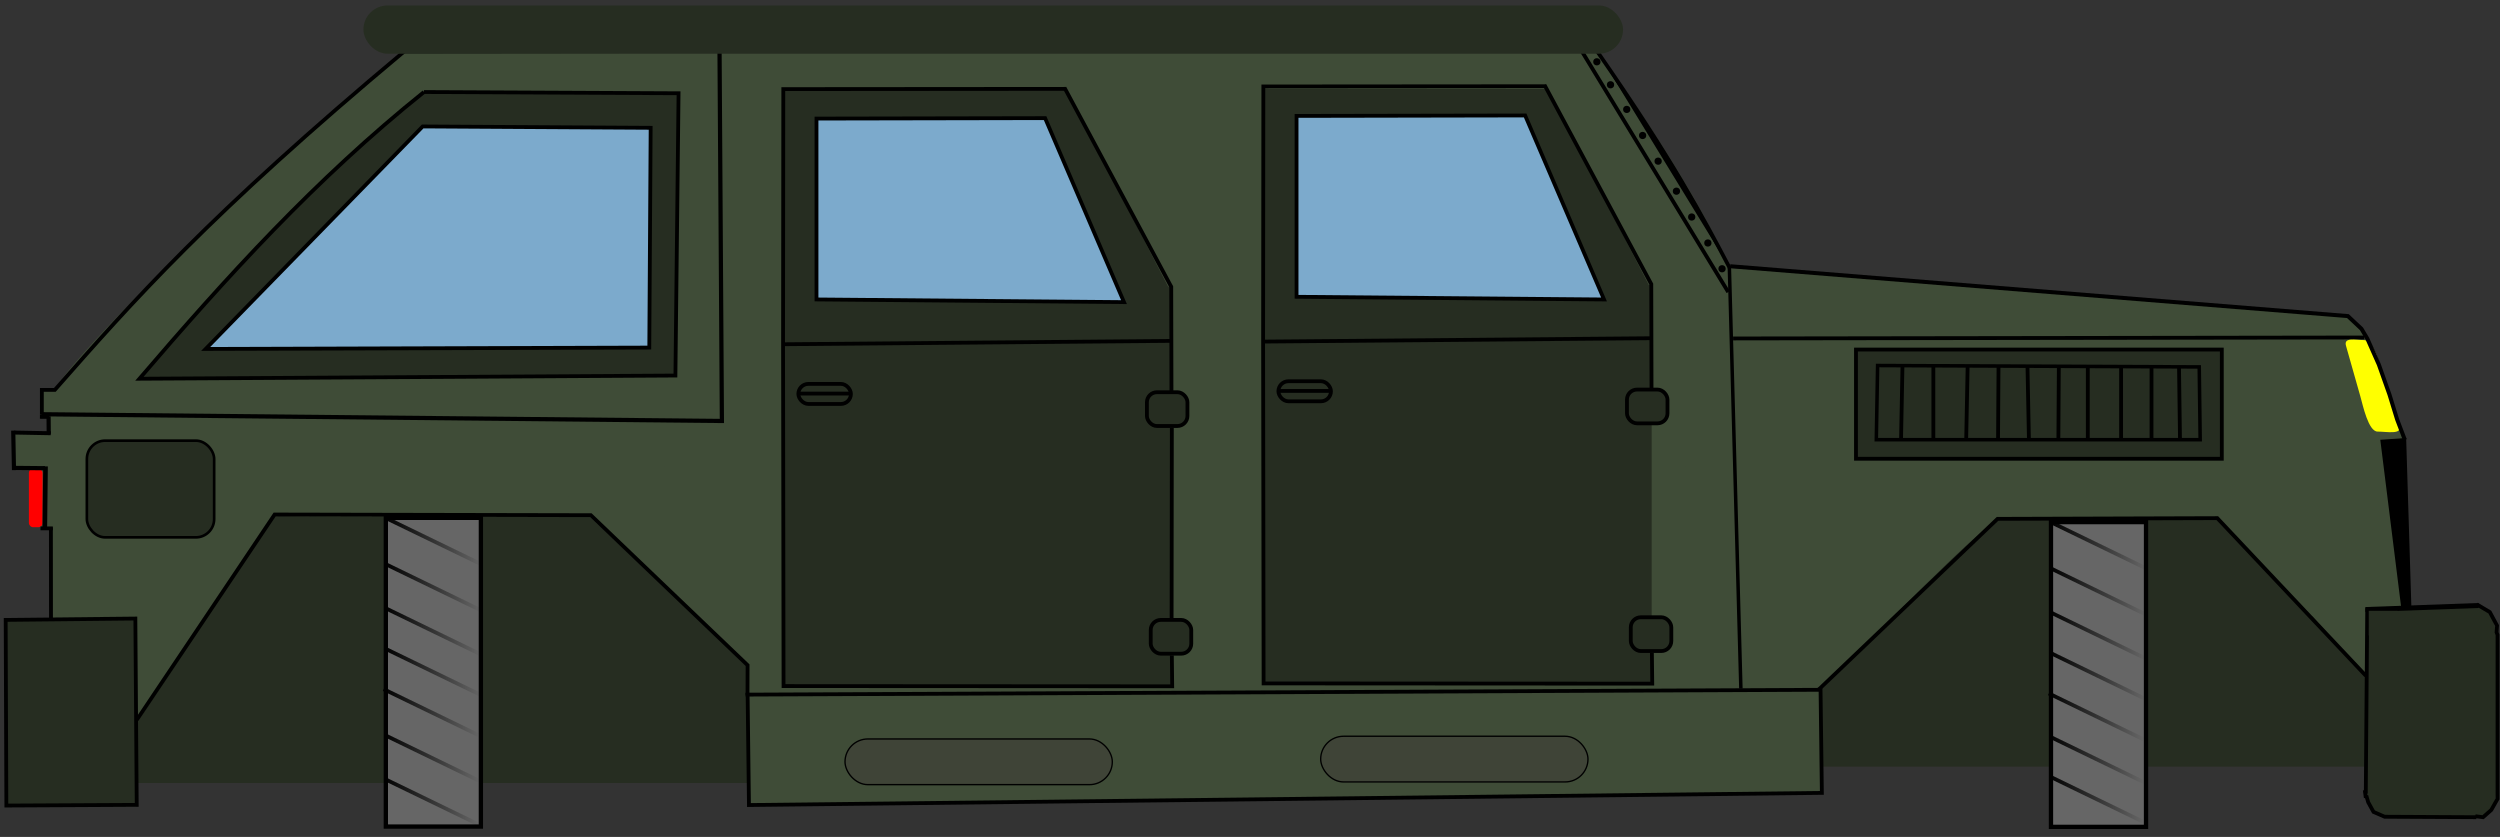 <?xml version="1.0" encoding="UTF-8" standalone="no"?>
<!-- Created with Inkscape (http://www.inkscape.org/) -->

<svg
   xmlns:osb="http://www.openswatchbook.org/uri/2009/osb"
   xmlns:dc="http://purl.org/dc/elements/1.1/"
   xmlns:cc="http://creativecommons.org/ns#"
   xmlns:rdf="http://www.w3.org/1999/02/22-rdf-syntax-ns#"
   xmlns:svg="http://www.w3.org/2000/svg"
   xmlns="http://www.w3.org/2000/svg"
   xmlns:xlink="http://www.w3.org/1999/xlink"
   xmlns:sodipodi="http://sodipodi.sourceforge.net/DTD/sodipodi-0.dtd"
   xmlns:inkscape="http://www.inkscape.org/namespaces/inkscape"
   width="184.6mm"
   height="61.8mm"
   viewBox="0 0 654.094 218.976"
   id="svg2"
   version="1.1"
   inkscape:version="0.91 r13725"
   sodipodi:docname="army.svg"
   inkscape:export-filename="C:\Users\Matthess\Desktop\Game Project\vehicle\army2.png"
   inkscape:export-xdpi="235.08804"
   inkscape:export-ydpi="235.08804">
  <rect x="0" y="0" width="654.094" height="218.976" fill="#333333" stroke="none"/>
  <defs
     id="defs4">
    <linearGradient
       inkscape:collect="always"
       id="linearGradient5962">
      <stop
         style="stop-color:#000000;stop-opacity:1;"
         offset="0"
         id="stop5964" />
      <stop
         style="stop-color:#000000;stop-opacity:0;"
         offset="1"
         id="stop5966" />
    </linearGradient>
    <linearGradient
       inkscape:collect="always"
       id="linearGradient5954">
      <stop
         style="stop-color:#33eaf9;stop-opacity:1;"
         offset="0"
         id="stop5956" />
      <stop
         style="stop-color:#33eaf9;stop-opacity:0;"
         offset="1"
         id="stop5958" />
    </linearGradient>
    <linearGradient
       id="linearGradient5938"
       osb:paint="solid">
      <stop
         style="stop-color:#6666d3;stop-opacity:1;"
         offset="0"
         id="stop5940" />
    </linearGradient>
    <linearGradient
       id="linearGradient5666"
       osb:paint="solid">
      <stop
         style="stop-color:#000000;stop-opacity:1;"
         offset="0"
         id="stop5668" />
    </linearGradient>
    <linearGradient
       id="linearGradient5658"
       osb:paint="solid">
      <stop
         style="stop-color:#3f4437;stop-opacity:1;"
         offset="0"
         id="stop5660" />
    </linearGradient>
    <linearGradient
       inkscape:collect="always"
       xlink:href="#linearGradient5658"
       id="linearGradient5662"
       x1="337.997"
       y1="497.991"
       x2="461.741"
       y2="497.991"
       gradientUnits="userSpaceOnUse"
       gradientTransform="matrix(0.565,0,0,0.228,30.059,917.554)" />
    <linearGradient
       inkscape:collect="always"
       xlink:href="#linearGradient5658"
       id="linearGradient5662-4"
       x1="337.997"
       y1="497.991"
       x2="461.741"
       y2="497.991"
       gradientUnits="userSpaceOnUse"
       gradientTransform="matrix(0.565,0,0,0.228,154.51,916.847)" />
    <linearGradient
       inkscape:collect="always"
       xlink:href="#linearGradient5954"
       id="linearGradient5960"
       x1="150.782"
       y1="349.3"
       x2="175.968"
       y2="349.3"
       gradientUnits="userSpaceOnUse"
       gradientTransform="translate(-50.018,624.251)" />
    <linearGradient
       inkscape:collect="always"
       xlink:href="#linearGradient5962"
       id="linearGradient5968"
       x1="150.782"
       y1="349.3"
       x2="175.968"
       y2="349.3"
       gradientUnits="userSpaceOnUse"
       gradientTransform="translate(-50.018,624.251)" />
    <linearGradient
       gradientTransform="translate(-50.174,636.27)"
       inkscape:collect="always"
       xlink:href="#linearGradient5954"
       id="linearGradient5960-6"
       x1="150.782"
       y1="349.3"
       x2="175.968"
       y2="349.3"
       gradientUnits="userSpaceOnUse" />
    <linearGradient
       gradientTransform="translate(-50.174,636.27)"
       inkscape:collect="always"
       xlink:href="#linearGradient5962"
       id="linearGradient5968-6"
       x1="150.782"
       y1="349.3"
       x2="175.968"
       y2="349.3"
       gradientUnits="userSpaceOnUse" />
    <linearGradient
       gradientTransform="translate(-50.247,647.776)"
       inkscape:collect="always"
       xlink:href="#linearGradient5954"
       id="linearGradient5960-8"
       x1="150.782"
       y1="349.3"
       x2="175.968"
       y2="349.3"
       gradientUnits="userSpaceOnUse" />
    <linearGradient
       gradientTransform="translate(-50.247,647.776)"
       inkscape:collect="always"
       xlink:href="#linearGradient5962"
       id="linearGradient5968-5"
       x1="150.782"
       y1="349.3"
       x2="175.968"
       y2="349.3"
       gradientUnits="userSpaceOnUse" />
    <linearGradient
       gradientTransform="translate(-50.112,658.465)"
       inkscape:collect="always"
       xlink:href="#linearGradient5954"
       id="linearGradient5960-0"
       x1="150.782"
       y1="349.3"
       x2="175.968"
       y2="349.3"
       gradientUnits="userSpaceOnUse" />
    <linearGradient
       gradientTransform="translate(-50.112,658.465)"
       inkscape:collect="always"
       xlink:href="#linearGradient5962"
       id="linearGradient5968-1"
       x1="150.782"
       y1="349.3"
       x2="175.968"
       y2="349.3"
       gradientUnits="userSpaceOnUse" />
    <linearGradient
       gradientTransform="translate(-50.621,669.024)"
       inkscape:collect="always"
       xlink:href="#linearGradient5954"
       id="linearGradient5960-0-9"
       x1="150.782"
       y1="349.3"
       x2="175.968"
       y2="349.3"
       gradientUnits="userSpaceOnUse" />
    <linearGradient
       gradientTransform="translate(-50.621,669.024)"
       inkscape:collect="always"
       xlink:href="#linearGradient5962"
       id="linearGradient5968-1-1"
       x1="150.782"
       y1="349.3"
       x2="175.968"
       y2="349.3"
       gradientUnits="userSpaceOnUse" />
    <linearGradient
       inkscape:collect="always"
       xlink:href="#linearGradient5954"
       id="linearGradient5960-2"
       x1="150.782"
       y1="349.3"
       x2="175.968"
       y2="349.3"
       gradientUnits="userSpaceOnUse"
       gradientTransform="translate(385.648,625.365)" />
    <linearGradient
       inkscape:collect="always"
       xlink:href="#linearGradient5962"
       id="linearGradient5968-7"
       x1="150.782"
       y1="349.3"
       x2="175.968"
       y2="349.3"
       gradientUnits="userSpaceOnUse"
       gradientTransform="translate(385.648,625.365)" />
    <linearGradient
       gradientTransform="translate(385.491,637.385)"
       inkscape:collect="always"
       xlink:href="#linearGradient5954"
       id="linearGradient5960-6-6"
       x1="150.782"
       y1="349.3"
       x2="175.968"
       y2="349.3"
       gradientUnits="userSpaceOnUse" />
    <linearGradient
       gradientTransform="translate(385.491,637.385)"
       inkscape:collect="always"
       xlink:href="#linearGradient5962"
       id="linearGradient5968-6-1"
       x1="150.782"
       y1="349.3"
       x2="175.968"
       y2="349.3"
       gradientUnits="userSpaceOnUse" />
    <linearGradient
       gradientTransform="translate(385.418,648.891)"
       inkscape:collect="always"
       xlink:href="#linearGradient5954"
       id="linearGradient5960-8-0"
       x1="150.782"
       y1="349.3"
       x2="175.968"
       y2="349.3"
       gradientUnits="userSpaceOnUse" />
    <linearGradient
       gradientTransform="translate(385.418,648.891)"
       inkscape:collect="always"
       xlink:href="#linearGradient5962"
       id="linearGradient5968-5-2"
       x1="150.782"
       y1="349.3"
       x2="175.968"
       y2="349.3"
       gradientUnits="userSpaceOnUse" />
    <linearGradient
       gradientTransform="translate(385.554,659.58)"
       inkscape:collect="always"
       xlink:href="#linearGradient5954"
       id="linearGradient5960-0-8"
       x1="150.782"
       y1="349.3"
       x2="175.968"
       y2="349.3"
       gradientUnits="userSpaceOnUse" />
    <linearGradient
       gradientTransform="translate(385.554,659.58)"
       inkscape:collect="always"
       xlink:href="#linearGradient5962"
       id="linearGradient5968-1-8"
       x1="150.782"
       y1="349.3"
       x2="175.968"
       y2="349.3"
       gradientUnits="userSpaceOnUse" />
    <linearGradient
       gradientTransform="translate(385.044,670.139)"
       inkscape:collect="always"
       xlink:href="#linearGradient5954"
       id="linearGradient5960-0-9-6"
       x1="150.782"
       y1="349.3"
       x2="175.968"
       y2="349.3"
       gradientUnits="userSpaceOnUse" />
    <linearGradient
       gradientTransform="translate(385.044,670.139)"
       inkscape:collect="always"
       xlink:href="#linearGradient5962"
       id="linearGradient5968-1-1-8"
       x1="150.782"
       y1="349.3"
       x2="175.968"
       y2="349.3"
       gradientUnits="userSpaceOnUse" />
    <linearGradient
       gradientTransform="translate(385.044,670.139)"
       inkscape:collect="always"
       xlink:href="#linearGradient5954"
       id="linearGradient5960-0-9-6-5"
       x1="150.782"
       y1="349.3"
       x2="175.968"
       y2="349.3"
       gradientUnits="userSpaceOnUse" />
    <linearGradient
       gradientTransform="translate(385.044,670.139)"
       inkscape:collect="always"
       xlink:href="#linearGradient5962"
       id="linearGradient5968-1-1-8-9"
       x1="150.782"
       y1="349.3"
       x2="175.968"
       y2="349.3"
       gradientUnits="userSpaceOnUse" />
    <linearGradient
       gradientTransform="translate(385.044,670.139)"
       inkscape:collect="always"
       xlink:href="#linearGradient5954"
       id="linearGradient5960-0-9-6-8"
       x1="150.782"
       y1="349.3"
       x2="175.968"
       y2="349.3"
       gradientUnits="userSpaceOnUse" />
    <linearGradient
       gradientTransform="translate(385.044,670.139)"
       inkscape:collect="always"
       xlink:href="#linearGradient5962"
       id="linearGradient5968-1-1-8-6"
       x1="150.782"
       y1="349.3"
       x2="175.968"
       y2="349.3"
       gradientUnits="userSpaceOnUse" />
    <linearGradient
       gradientTransform="translate(-50.621,669.024)"
       inkscape:collect="always"
       xlink:href="#linearGradient5954"
       id="linearGradient5960-0-9-5"
       x1="150.782"
       y1="349.3"
       x2="175.968"
       y2="349.3"
       gradientUnits="userSpaceOnUse" />
    <linearGradient
       gradientTransform="translate(-50.621,669.024)"
       inkscape:collect="always"
       xlink:href="#linearGradient5962"
       id="linearGradient5968-1-1-80"
       x1="150.782"
       y1="349.3"
       x2="175.968"
       y2="349.3"
       gradientUnits="userSpaceOnUse" />
    <linearGradient
       gradientTransform="translate(-50.621,669.024)"
       inkscape:collect="always"
       xlink:href="#linearGradient5954"
       id="linearGradient5960-0-9-53"
       x1="150.782"
       y1="349.3"
       x2="175.968"
       y2="349.3"
       gradientUnits="userSpaceOnUse" />
    <linearGradient
       gradientTransform="translate(-50.621,669.024)"
       inkscape:collect="always"
       xlink:href="#linearGradient5962"
       id="linearGradient5968-1-1-2"
       x1="150.782"
       y1="349.3"
       x2="175.968"
       y2="349.3"
       gradientUnits="userSpaceOnUse" />
  </defs>
  <sodipodi:namedview
     id="base"
     pagecolor="#ffffff"
     bordercolor="#666666"
     borderopacity="1.0"
     inkscape:pageopacity="0.0"
     inkscape:pageshadow="2"
     inkscape:zoom="1.4142136"
     inkscape:cx="286.29319"
     inkscape:cy="200.93993"
     inkscape:document-units="px"
     inkscape:current-layer="layer1"
     showgrid="false"
     showguides="false"
     inkscape:window-width="1600"
     inkscape:window-height="837"
     inkscape:window-x="-8"
     inkscape:window-y="-8"
     inkscape:window-maximized="1"
     fit-margin-bottom="2.4980018e-016" />
  <g
     inkscape:label="Vrstva 1"
     inkscape:groupmode="layer"
     id="layer1"
     transform="translate(0,-833.386)">
    <path
       style="fill:#262d21;fill-opacity:1"
       d="m 330.575,856.666 74.107,0 27.5,53.308 -101.607,11.513 z"
       id="rect4283-1"
       inkscape:connector-curvature="0"
       sodipodi:nodetypes="ccccc" />
    <rect
       style="fill:#262d21;fill-opacity:1"
       id="rect4209"
       width="147.143"
       height="70.714"
       x="475.593"
       y="963.255" />
    <path
       style="fill:none;fill-rule:evenodd;stroke:#3f4c37;stroke-width:1px;stroke-linecap:butt;stroke-linejoin:miter;stroke-opacity:1"
       d="m 580.629,968.452 24.625,25.937"
       id="path5696"
       inkscape:connector-curvature="0" />
    <rect
       style="fill:#262d21;fill-opacity:1"
       id="rect4207"
       width="162.857"
       height="72.143"
       x="34.164"
       y="966.112" />
    <path
       style="fill:#3f4c37;fill-opacity:1"
       d="m 439.803,902.494 173.241,13.132 c 6.138,0.465 16.071,30.715 16.162,36.871 l 1.01,68.185 c 0.091,6.155 -44.352,-51.518 -50.508,-51.518 l -56.063,0 c -6.156,0 -74.649,75.641 -74.777,69.486 l -2.5,-120.499 c -0.128,-6.155 -12.704,-16.123 -6.566,-15.657 z"
       id="rect4150"
       inkscape:connector-curvature="0"
       sodipodi:nodetypes="sssssssss" />
    <path
       style="fill:#3f4c37;fill-opacity:1"
       d="m 428.186,997.953 48.487,0 -0.936,43.096 -51.967,-1.772 z"
       id="rect4153"
       inkscape:connector-curvature="0"
       sodipodi:nodetypes="ccccc" />
    <rect
       style="fill:#3f4c37;fill-opacity:1"
       id="rect4158"
       width="11.518"
       height="9.554"
       x="3.986"
       y="946.827"
       ry="0" />
    <rect
       style="fill:#3f4c37;fill-opacity:1"
       id="rect4160"
       width="3.839"
       height="7.054"
       x="10.95"
       y="935.487" />
    <rect
       style="fill:#3f4c37;fill-opacity:1"
       id="rect4162"
       width="4.196"
       height="15.804"
       x="10.593"
       y="955.666" />
    <rect
       style="fill:#3f4c37;fill-opacity:1"
       id="rect4164"
       width="33.929"
       height="48.601"
       x="1.664"
       y="995.827" />
    <path
       style="fill:#262d21;fill-opacity:1"
       d="m 625.593,992.964 21.786,-0.78 c 3.56,-0.127 5.714,3.909 5.714,7.797 l 0,40.543 c 0,3.888 -2.867,7.017 -6.429,7.017 l -21.071,0 c -3.561,0 -6.429,-3.13 -6.429,-7.017 l 0,-40.543 c 0,-3.888 2.869,-6.89 6.429,-7.017 z"
       id="rect4168"
       inkscape:connector-curvature="0"
       sodipodi:nodetypes="sssssssss" />
    <rect
       style="fill:#ff0000;fill-opacity:1"
       id="rect4171"
       width="3.566"
       height="15.309"
       x="7.557"
       y="956.017"
       ry="1.093"
       rx="1.093" />
    <path
       style="fill:#3f4c37;fill-opacity:1"
       d="m 116.539,839.865 288.933,-4.041 c 8.665,-0.121 46.59,60.522 46.957,69.181 l 5.051,119.228 c 0.905,21.373 -4.741,14.329 -13.117,12.107 L 191.352,969.225 c -8.376,-2.222 -178.109,2.634 -178.216,-6.031 l -0.306,-24.855 c -0.107,-8.665 95.045,-98.354 103.71,-98.475 z"
       id="rect4189"
       inkscape:connector-curvature="0"
       sodipodi:nodetypes="sssssssss" />
    <path
       style="fill:#262d21;fill-opacity:1"
       d="m 330.825,856.666 74.107,0 27.5,53.308 -101.607,11.513 z"
       id="rect4283-9"
       inkscape:connector-curvature="0"
       sodipodi:nodetypes="ccccc" />
    <path
       style="fill:#3f4c37;fill-opacity:1"
       d="m 200.974,955.232 238.001,0 c 8.666,0 15.643,6.977 15.643,15.643 l 0,51.572 c 0,8.666 -6.977,15.612 -15.643,15.643 l -204.31,0.713 c -7.47,0.026 -38.083,-30.401 -44.762,-36.687 l -44.009,-41.414 c -6.311,-5.939 46.415,-5.469 55.081,-5.469 z"
       id="rect4192"
       inkscape:connector-curvature="0"
       sodipodi:nodetypes="sssssssss" />
    <path
       style="fill:#3f4c37;fill-opacity:1"
       d="m 195.346,1000.984 279.812,0 0,39.971 -278.837,2.961 z"
       id="rect4195"
       inkscape:connector-curvature="0"
       sodipodi:nodetypes="ccccc" />
    <path
       style="fill:#3f4c37;fill-opacity:1"
       d="m 21.06,957.863 12.57,0 c 4.353,0 49.371,-6.484 46.964,-2.857 L 33.451,1026.07 c -2.406,3.627 4.513,0.757 0.179,0.357 l -19.356,-1.786 c -4.334,-0.4 -0.688,4.531 -0.714,0.179 l -0.357,-59.1 c -0.026,-4.353 3.504,-7.857 7.857,-7.857 z"
       id="rect4197"
       inkscape:connector-curvature="0"
       sodipodi:nodetypes="sssssssss" />
    <path
       style="fill:none;fill-rule:evenodd;stroke:#000000;stroke-width:1px;stroke-linecap:butt;stroke-linejoin:miter;stroke-opacity:1"
       d="m 476.168,1013.863 -281.075,1.263"
       id="path4220"
       inkscape:connector-curvature="0" />
    <path
       style="fill:none;fill-rule:evenodd;stroke:#000000;stroke-width:0.916px;stroke-linecap:butt;stroke-linejoin:miter;stroke-opacity:1"
       d="m 452.466,903.37 3.014,110.193"
       id="path4222"
       inkscape:connector-curvature="0" />
    <path
       style="fill:none;fill-rule:evenodd;stroke:#000000;stroke-width:1px;stroke-linecap:butt;stroke-linejoin:miter;stroke-opacity:1"
       d="m 104.879,846.827 313.929,-0.357"
       id="path4224"
       inkscape:connector-curvature="0" />
    <rect
       style="fill:#262d21;fill-opacity:1;stroke:#000000;stroke-opacity:1"
       id="rect4226"
       width="95.714"
       height="28.571"
       x="485.593"
       y="924.842" />
    <path
       style="fill:none;fill-rule:evenodd;stroke:#000000;stroke-width:1.002px;stroke-linecap:butt;stroke-linejoin:miter;stroke-opacity:1"
       d="m 453.44,921.939 165.16,-0.253"
       id="path4228"
       inkscape:connector-curvature="0" />
    <path
       style="fill:#ffff00;fill-opacity:1"
       d="m 618.539,922.362 c 2.424,0 4.18,6.528 4.911,8.839 l 4.32,13.666 c 0.731,2.311 -3.269,1.439 -5.693,1.439 -2.424,0 -3.858,-6.88 -4.52,-9.212 l -3.75,-13.214 c -0.662,-2.332 2.308,-1.518 4.732,-1.518 z"
       id="rect4230"
       inkscape:connector-curvature="0"
       sodipodi:nodetypes="sssssss" />
    <path
       style="fill:none;fill-rule:evenodd;stroke:#000000;stroke-width:0.924px;stroke-linecap:butt;stroke-linejoin:miter;stroke-opacity:1"
       d="m 575.403,929.387 -84.15,-0.367 -0.34,19.412 84.734,0 z"
       id="path4241"
       inkscape:connector-curvature="0" />
    <path
       style="fill:none;fill-rule:evenodd;stroke:#000000;stroke-width:1px;stroke-linecap:butt;stroke-linejoin:miter;stroke-opacity:1"
       d="m 497.76,929.011 -0.379,19.698"
       id="path4243"
       inkscape:connector-curvature="0" />
    <path
       style="fill:none;fill-rule:evenodd;stroke:#000000;stroke-width:1px;stroke-linecap:butt;stroke-linejoin:miter;stroke-opacity:1"
       d="m 505.841,928.758 0,19.951"
       id="path4245"
       inkscape:connector-curvature="0" />
    <path
       style="fill:none;fill-rule:evenodd;stroke:#000000;stroke-width:1px;stroke-linecap:butt;stroke-linejoin:miter;stroke-opacity:1"
       d="m 514.806,929.263 -0.379,19.319"
       id="path4247"
       inkscape:connector-curvature="0" />
    <path
       style="fill:none;fill-rule:evenodd;stroke:#000000;stroke-width:1px;stroke-linecap:butt;stroke-linejoin:miter;stroke-opacity:1"
       d="m 522.888,929.137 -0.126,19.319"
       id="path4249"
       inkscape:connector-curvature="0" />
    <path
       style="fill:none;fill-rule:evenodd;stroke:#000000;stroke-width:1px;stroke-linecap:butt;stroke-linejoin:miter;stroke-opacity:1"
       d="m 530.464,929.137 0.379,19.319"
       id="path4251"
       inkscape:connector-curvature="0" />
    <path
       style="fill:none;fill-rule:evenodd;stroke:#000000;stroke-width:1px;stroke-linecap:butt;stroke-linejoin:miter;stroke-opacity:1"
       d="m 538.671,929.011 -0.126,19.698"
       id="path4253"
       inkscape:connector-curvature="0" />
    <path
       style="fill:none;fill-rule:evenodd;stroke:#000000;stroke-width:1px;stroke-linecap:butt;stroke-linejoin:miter;stroke-opacity:1"
       d="m 546.247,929.263 0,19.067"
       id="path4255"
       inkscape:connector-curvature="0" />
    <path
       style="fill:none;fill-rule:evenodd;stroke:#000000;stroke-width:1px;stroke-linecap:butt;stroke-linejoin:miter;stroke-opacity:1"
       d="m 554.96,929.011 0,19.572"
       id="path4257"
       inkscape:connector-curvature="0" />
    <path
       style="fill:none;fill-rule:evenodd;stroke:#000000;stroke-width:1px;stroke-linecap:butt;stroke-linejoin:miter;stroke-opacity:1"
       d="m 562.915,929.263 0,19.193"
       id="path4259"
       inkscape:connector-curvature="0" />
    <path
       style="fill:none;fill-rule:evenodd;stroke:#000000;stroke-width:1px;stroke-linecap:butt;stroke-linejoin:miter;stroke-opacity:1"
       d="m 570.112,929.389 0.253,18.94"
       id="path4261"
       inkscape:connector-curvature="0" />
    <path
       style="fill:none;fill-rule:evenodd;stroke:#000000;stroke-width:1.104px;stroke-linecap:butt;stroke-linejoin:miter;stroke-opacity:1"
       d="m 10.838,941.768 178.036,1.76 -0.618,-97.07"
       id="path4267"
       inkscape:connector-curvature="0" />
    <path
       style="fill:#000000;fill-opacity:1"
       d="m 622.772,948.448 6.767,-0.471 1.387,44.853 -2.625,-0.037 z"
       id="rect4272"
       inkscape:connector-curvature="0"
       sodipodi:nodetypes="ccccc" />
    <path
       style="fill:#262d21;fill-opacity:1"
       d="m 204.953,856.896 74.107,0 27.5,53.308 -101.607,11.513 z"
       id="rect4283"
       inkscape:connector-curvature="0"
       sodipodi:nodetypes="ccccc" />
    <path
       style="fill:#262d21;fill-opacity:1"
       d="m 205.132,894.218 101.165,14.286 0,13.393 -101.165,0 z"
       id="rect4286"
       inkscape:connector-curvature="0"
       sodipodi:nodetypes="ccccc" />
    <rect
       style="fill:#262d21;fill-opacity:1"
       id="rect4289"
       width="101.586"
       height="104.341"
       x="204.953"
       y="908.626" />
    <path
       style="fill:#7caacc;fill-opacity:1;stroke:#000000;stroke-opacity:1"
       d="m 213.626,864.412 59.807,-0.12 20.645,48.142 -80.452,-0.701 z"
       id="rect4312"
       inkscape:connector-curvature="0"
       sodipodi:nodetypes="ccccc" />
    <path
       style="fill:none;fill-rule:evenodd;stroke:#000000;stroke-width:1.01px;stroke-linecap:butt;stroke-linejoin:miter;stroke-opacity:1"
       d="m 413.795,846.685 38.379,63.118"
       id="path4347"
       inkscape:connector-curvature="0" />
    <path
       style="fill:#000000;fill-rule:evenodd;stroke:#000000;stroke-width:0.993px;stroke-linecap:butt;stroke-linejoin:miter;stroke-opacity:1"
       d="m 417.943,846.921 c 19.966,28.794 27.308,42.678 34.679,56.711"
       id="path4349"
       inkscape:connector-curvature="0"
       sodipodi:nodetypes="cc" />
    <circle
       style="fill:#000000;fill-opacity:1"
       id="path4351"
       cx="417.8"
       cy="849.553"
       r="0.947" />
    <circle
       style="fill:#000000;fill-opacity:1"
       id="path4351-9"
       cx="421.375"
       cy="855.566"
       r="0.947" />
    <circle
       style="fill:#000000;fill-opacity:1"
       id="path4351-4"
       cx="425.616"
       cy="862.011"
       r="0.947" />
    <circle
       style="fill:#000000;fill-opacity:1"
       id="path4351-1"
       cx="429.768"
       cy="868.832"
       r="0.947" />
    <circle
       style="fill:#000000;fill-opacity:1"
       id="path4351-3"
       cx="433.83"
       cy="875.553"
       r="0.947" />
    <circle
       style="fill:#000000;fill-opacity:1"
       id="path4351-72"
       cx="438.618"
       cy="883.408"
       r="0.947" />
    <circle
       style="fill:#000000;fill-opacity:1"
       id="path4351-6"
       cx="442.613"
       cy="890.164"
       r="0.947" />
    <circle
       style="fill:#000000;fill-opacity:1"
       id="path4351-21"
       cx="446.843"
       cy="896.961"
       r="0.947" />
    <circle
       style="fill:#000000;fill-opacity:1"
       id="path4351-59"
       cx="450.551"
       cy="903.702"
       r="0.947" />
    <path
       style="fill:none;fill-rule:evenodd;stroke:#000000;stroke-width:1px;stroke-linecap:butt;stroke-linejoin:miter;stroke-opacity:1"
       d="m 204.69,923.455 101.773,-0.884"
       id="path4448"
       inkscape:connector-curvature="0" />
    <path
       style="fill:none;fill-rule:evenodd;stroke:#000000;stroke-width:1px;stroke-linecap:butt;stroke-linejoin:miter;stroke-opacity:1"
       d="m 105.772,846.827 c -51.262,42.864 -71.298,65.688 -91.429,88.571 l -3.393,0 0,6.429"
       id="path4192"
       inkscape:connector-curvature="0"
       sodipodi:nodetypes="cccc" />
    <path
       style="fill:#262d21;fill-opacity:1;stroke:#000000;stroke-opacity:1"
       d="m 110.918,857.462 66.618,0.326 -0.823,73.855 -140.243,0.833 c 22.661,-26.441 46.142,-52.336 74.448,-75.014 z"
       id="rect4201"
       inkscape:connector-curvature="0"
       sodipodi:nodetypes="ccccc" />
    <path
       style="fill:#7caacc;fill-opacity:1;stroke:#000000;stroke-opacity:1"
       d="m 110.593,866.47 59.643,0.357 -0.357,57.5 -116.071,0.357 z"
       id="rect4204"
       inkscape:connector-curvature="0"
       sodipodi:nodetypes="ccccc" />
    <rect
       style="fill:#666666;fill-opacity:1;stroke:#000000;stroke-width:1.13;stroke-opacity:1"
       id="rect4211"
       width="24.87"
       height="80.773"
       x="100.947"
       y="968.872" />
    <path
       style="fill:none;fill-rule:evenodd;stroke:#000000;stroke-width:1px;stroke-linecap:butt;stroke-linejoin:miter;stroke-opacity:1"
       d="m 647.894,1047.198 -23.991,-0.126 -2.904,-1.263 -1.389,-2.525 -0.505,-1.768"
       id="path4229"
       inkscape:connector-curvature="0" />
    <path
       style="fill:none;fill-rule:evenodd;stroke:#000000;stroke-width:1px;stroke-linecap:butt;stroke-linejoin:miter;stroke-opacity:1"
       d="m 618.978,1041.011 0.379,-48.487"
       id="path4231"
       inkscape:connector-curvature="0" />
    <path
       style="fill:none;fill-rule:evenodd;stroke:#000000;stroke-width:1.308px;stroke-linecap:butt;stroke-linejoin:miter;stroke-opacity:1"
       d="m 618.875,992.864 29.628,-1.059"
       id="path4233"
       inkscape:connector-curvature="0" />
    <path
       style="fill:none;fill-rule:evenodd;stroke:#000000;stroke-width:1px;stroke-linecap:butt;stroke-linejoin:miter;stroke-opacity:1"
       d="m 618.726,1040.127 0.253,2.02"
       id="path4235"
       inkscape:connector-curvature="0" />
    <path
       style="fill:none;fill-rule:evenodd;stroke:#000000;stroke-width:1px;stroke-linecap:butt;stroke-linejoin:miter;stroke-opacity:1"
       d="m 648.02,991.514 3.409,2.02 1.894,3.536 -0.126,1.768 c 0.084,0.21 0.168,0.421 0.253,0.631 l 0,42.931 -1.641,2.904 -2.147,1.894 -2.02,-0.253"
       id="path4237"
       inkscape:connector-curvature="0" />
    <path
       style="fill:#262d21;fill-opacity:1;fill-rule:evenodd;stroke:#000000;stroke-width:1px;stroke-linecap:butt;stroke-linejoin:miter;stroke-opacity:1"
       d="m 1.486,995.577 0.179,48.572 34.107,-0.179 -0.357,-48.75 z"
       id="path4239"
       inkscape:connector-curvature="0" />
    <path
       style="fill:none;fill-rule:evenodd;stroke:#000000;stroke-width:1.048px;stroke-linecap:butt;stroke-linejoin:miter;stroke-opacity:1"
       d="m 452.689,903.042 161.611,13.047 3.542,3.326 1.515,2.525 3.03,6.819 2.778,7.829 2.02,6.566 2.02,5.303"
       id="path4242"
       inkscape:connector-curvature="0" />
    <path
       style="fill:none;fill-rule:evenodd;stroke:#000000;stroke-width:1.13px;stroke-linecap:butt;stroke-linejoin:miter;stroke-opacity:1"
       d="m 10.443,942.384 2.465,0.023"
       id="path4244"
       inkscape:connector-curvature="0" />
    <path
       style="fill:none;fill-rule:evenodd;stroke:#000000;stroke-width:1.094px;stroke-linecap:butt;stroke-linejoin:miter;stroke-opacity:1"
       d="m 12.711,942.31 0.039,4.603"
       id="path4246"
       inkscape:connector-curvature="0" />
    <path
       style="fill:none;fill-rule:evenodd;stroke:#000000;stroke-width:1.036px;stroke-linecap:butt;stroke-linejoin:miter;stroke-opacity:1"
       d="M 13.285,946.737 3.749,946.559"
       id="path4248"
       inkscape:connector-curvature="0" />
    <path
       style="fill:none;fill-rule:evenodd;stroke:#000000;stroke-width:1.084px;stroke-linecap:butt;stroke-linejoin:miter;stroke-opacity:1"
       d="m 3.456,946.052 0.2,10.338"
       id="path4250"
       inkscape:connector-curvature="0" />
    <path
       style="fill:none;fill-rule:evenodd;stroke:#000000;stroke-width:1.103px;stroke-linecap:butt;stroke-linejoin:miter;stroke-opacity:1"
       d="m 3.65,955.811 8.138,0.079"
       id="path4252"
       inkscape:connector-curvature="0" />
    <path
       style="fill:none;fill-rule:evenodd;stroke:#000000;stroke-width:1.214px;stroke-linecap:butt;stroke-linejoin:miter;stroke-opacity:1"
       d="m 11.91,955.415 -0.187,16.071"
       id="path4254"
       inkscape:connector-curvature="0" />
    <path
       style="fill:none;fill-rule:evenodd;stroke:#000000;stroke-width:0.995px;stroke-linecap:butt;stroke-linejoin:miter;stroke-opacity:1"
       d="m 10.59,971.626 3.237,0"
       id="path4256"
       inkscape:connector-curvature="0" />
    <path
       style="fill:none;fill-rule:evenodd;stroke:#000000;stroke-width:1.01px;stroke-linecap:butt;stroke-linejoin:miter;stroke-opacity:1"
       d="m 13.318,971.387 0.023,23.795"
       id="path4258"
       inkscape:connector-curvature="0" />
    <rect
       style="fill:url(#linearGradient5662);fill-opacity:1;stroke:#000000;stroke-width:0.359;stroke-opacity:1"
       id="rect4212"
       width="69.937"
       height="11.954"
       x="221.087"
       y="1026.726"
       ry="5.977"
       rx="5.977" />
    <rect
       style="fill:#262d21;fill-opacity:1"
       id="rect4156"
       width="329.562"
       height="12.627"
       x="95.088"
       y="834.814"
       ry="6.313"
       rx="6.313" />
    <path
       style="fill:none;fill-rule:evenodd;stroke:#000000;stroke-width:1px;stroke-linecap:butt;stroke-linejoin:miter;stroke-opacity:1"
       d="m 35.792,1021.743 36.062,-53.74 82.731,0.177 41.012,39.245 -0.022,7.889"
       id="path5688"
       inkscape:connector-curvature="0" />
    <path
       style="fill:none;fill-rule:evenodd;stroke:#000000;stroke-width:1.001px;stroke-linecap:butt;stroke-linejoin:miter;stroke-opacity:1"
       d="m 475.879,1013.764 46.749,-44.625 57.5,-0.188 38.875,41.25"
       id="path5690"
       inkscape:connector-curvature="0" />
    <rect
       style="fill:#262d21;fill-opacity:1;stroke:none;stroke-opacity:1"
       id="rect5692"
       width="7.5"
       height="6.438"
       x="619.754"
       y="993.202"
       ry="0" />
    <rect
       style="fill:url(#linearGradient5662-4);fill-opacity:1;stroke:#000000;stroke-width:0.359;stroke-opacity:1"
       id="rect4212-2"
       width="69.937"
       height="11.954"
       x="345.538"
       y="1026.018"
       ry="5.977"
       rx="5.977" />
    <rect
       style="fill:#262d21;fill-opacity:1;stroke:#000000;stroke-width:0.696;stroke-opacity:1"
       id="rect5727"
       width="33.304"
       height="25.304"
       x="22.727"
       y="948.675"
       ry="4.787"
       rx="4.787" />
    <rect
       style="fill:#262d21;fill-opacity:1;stroke:#000000;stroke-opacity:1"
       id="rect5729"
       width="13.75"
       height="5.25"
       x="208.879"
       y="933.827"
       ry="2.625"
       rx="2.625" />
    <path
       style="fill:none;fill-rule:evenodd;stroke:#000000;stroke-width:1px;stroke-linecap:butt;stroke-linejoin:miter;stroke-opacity:1"
       d="m 208.768,936.359 13.877,0"
       id="path5746"
       inkscape:connector-curvature="0" />
    <rect
       style="fill:#262d21;fill-opacity:1;stroke:#000000;stroke-opacity:1"
       id="rect5766-7"
       width="10.607"
       height="8.839"
       x="300.073"
       y="936.006"
       ry="2.625"
       rx="2.625" />
    <rect
       style="fill:#262d21;fill-opacity:1;stroke:#000000;stroke-opacity:1"
       id="rect5766-8"
       width="10.607"
       height="8.839"
       x="301.073"
       y="995.58"
       ry="2.625"
       rx="2.625" />
    <path
       style="fill:none;fill-rule:evenodd;stroke:#000000;stroke-width:1px;stroke-linecap:butt;stroke-linejoin:miter;stroke-opacity:1"
       d="m 278.879,856.639 -73.938,0.062 -0.062,67 0.125,89.187 101.688,0.062 -0.094,-8.094"
       id="path5795"
       inkscape:connector-curvature="0" />
    <path
       style="fill:none;fill-rule:evenodd;stroke:#000000;stroke-width:1.001px;stroke-linecap:butt;stroke-linejoin:miter;stroke-opacity:1"
       d="m 306.535,995.139 0.062,-49.813"
       id="path5797"
       inkscape:connector-curvature="0" />
    <path
       style="fill:none;fill-rule:evenodd;stroke:#000000;stroke-width:1.007px;stroke-linecap:butt;stroke-linejoin:miter;stroke-opacity:1"
       d="m 306.499,935.67 -0.063,-27.263 -27.928,-52.078"
       id="path5799"
       inkscape:connector-curvature="0" />
    <rect
       style="fill:#262d21;fill-opacity:1"
       id="rect4289-1"
       width="101.586"
       height="104.341"
       x="330.552"
       y="907.932" />
    <path
       style="fill:#7caacc;fill-opacity:1;stroke:#000000;stroke-opacity:1"
       d="m 339.225,863.717 59.807,-0.12 20.645,48.142 -80.452,-0.701 z"
       id="rect4312-8"
       inkscape:connector-curvature="0"
       sodipodi:nodetypes="ccccc" />
    <path
       style="fill:none;fill-rule:evenodd;stroke:#000000;stroke-width:1px;stroke-linecap:butt;stroke-linejoin:miter;stroke-opacity:1"
       d="m 330.289,922.76 101.773,-0.884"
       id="path4448-7"
       inkscape:connector-curvature="0" />
    <rect
       style="fill:#262d21;fill-opacity:1;stroke:#000000;stroke-opacity:1"
       id="rect5729-9"
       width="13.75"
       height="5.25"
       x="334.478"
       y="933.132"
       ry="2.625"
       rx="2.625" />
    <path
       style="fill:none;fill-rule:evenodd;stroke:#000000;stroke-width:1px;stroke-linecap:butt;stroke-linejoin:miter;stroke-opacity:1"
       d="m 334.368,935.665 13.877,0"
       id="path5746-1"
       inkscape:connector-curvature="0" />
    <rect
       style="fill:#262d21;fill-opacity:1;stroke:#000000;stroke-opacity:1"
       id="rect5766-7-1"
       width="10.607"
       height="8.839"
       x="425.673"
       y="935.311"
       ry="2.625"
       rx="2.625" />
    <rect
       style="fill:#262d21;fill-opacity:1;stroke:#000000;stroke-opacity:1"
       id="rect5766-8-3"
       width="10.607"
       height="8.839"
       x="426.673"
       y="994.885"
       ry="2.625"
       rx="2.625" />
    <path
       style="fill:none;fill-rule:evenodd;stroke:#000000;stroke-width:1px;stroke-linecap:butt;stroke-linejoin:miter;stroke-opacity:1"
       d="m 404.478,855.945 -73.938,0.062 -0.062,67 0.125,89.187 101.688,0.062 -0.094,-8.094"
       id="path5795-4"
       inkscape:connector-curvature="0" />
    <path
       style="fill:none;fill-rule:evenodd;stroke:#000000;stroke-width:1.007px;stroke-linecap:butt;stroke-linejoin:miter;stroke-opacity:1"
       d="m 432.098,934.975 -0.063,-27.263 -27.928,-52.078"
       id="path5799-3"
       inkscape:connector-curvature="0" />
    <path
       style="fill:url(#linearGradient5960);fill-opacity:1;fill-rule:evenodd;stroke:url(#linearGradient5968);stroke-width:1px;stroke-linecap:butt;stroke-linejoin:miter;stroke-opacity:1"
       d="m 100.982,968.928 24.75,12"
       id="path5952"
       inkscape:connector-curvature="0" />
    <path
       style="fill:url(#linearGradient5960-6);fill-opacity:1;fill-rule:evenodd;stroke:url(#linearGradient5968-6);stroke-width:1px;stroke-linecap:butt;stroke-linejoin:miter;stroke-opacity:1"
       d="m 100.826,980.948 24.75,12"
       id="path5952-1"
       inkscape:connector-curvature="0" />
    <path
       style="fill:url(#linearGradient5960-8);fill-opacity:1;fill-rule:evenodd;stroke:url(#linearGradient5968-5);stroke-width:1px;stroke-linecap:butt;stroke-linejoin:miter;stroke-opacity:1"
       d="m 100.753,992.454 24.75,12"
       id="path5952-4"
       inkscape:connector-curvature="0" />
    <path
       style="fill:url(#linearGradient5960-0);fill-opacity:1;fill-rule:evenodd;stroke:url(#linearGradient5968-1);stroke-width:1px;stroke-linecap:butt;stroke-linejoin:miter;stroke-opacity:1"
       d="m 100.888,1003.143 24.75,12"
       id="path5952-5"
       inkscape:connector-curvature="0" />
    <path
       style="fill:url(#linearGradient5960-0-9);fill-opacity:1;fill-rule:evenodd;stroke:url(#linearGradient5968-1-1);stroke-width:1px;stroke-linecap:butt;stroke-linejoin:miter;stroke-opacity:1"
       d="m 100.379,1013.702 24.75,12"
       id="path5952-5-8"
       inkscape:connector-curvature="0" />
    <rect
       style="fill:#666666;fill-opacity:1;stroke:#000000;stroke-width:1.13;stroke-opacity:1"
       id="rect4211-1"
       width="24.87"
       height="79.737"
       x="536.612"
       y="969.987" />
    <path
       style="fill:url(#linearGradient5960-2);fill-opacity:1;fill-rule:evenodd;stroke:url(#linearGradient5968-7);stroke-width:1px;stroke-linecap:butt;stroke-linejoin:miter;stroke-opacity:1"
       d="m 536.648,970.043 24.75,12"
       id="path5952-2"
       inkscape:connector-curvature="0" />
    <path
       style="fill:url(#linearGradient5960-6-6);fill-opacity:1;fill-rule:evenodd;stroke:url(#linearGradient5968-6-1);stroke-width:1px;stroke-linecap:butt;stroke-linejoin:miter;stroke-opacity:1"
       d="m 536.491,982.062 24.75,12"
       id="path5952-1-0"
       inkscape:connector-curvature="0" />
    <path
       style="fill:url(#linearGradient5960-8-0);fill-opacity:1;fill-rule:evenodd;stroke:url(#linearGradient5968-5-2);stroke-width:1px;stroke-linecap:butt;stroke-linejoin:miter;stroke-opacity:1"
       d="m 536.418,993.569 24.75,12"
       id="path5952-4-6"
       inkscape:connector-curvature="0" />
    <path
       style="fill:url(#linearGradient5960-0-8);fill-opacity:1;fill-rule:evenodd;stroke:url(#linearGradient5968-1-8);stroke-width:1px;stroke-linecap:butt;stroke-linejoin:miter;stroke-opacity:1"
       d="m 536.554,1004.257 24.75,12"
       id="path5952-5-7"
       inkscape:connector-curvature="0" />
    <path
       style="fill:url(#linearGradient5960-0-9-6);fill-opacity:1;fill-rule:evenodd;stroke:url(#linearGradient5968-1-1-8);stroke-width:1px;stroke-linecap:butt;stroke-linejoin:miter;stroke-opacity:1"
       d="m 536.044,1014.817 24.75,12"
       id="path5952-5-8-3"
       inkscape:connector-curvature="0" />
    <rect
       style="fill:#33eaf9;fill-opacity:0;stroke:none;stroke-opacity:1"
       id="rect6228"
       width="8.706"
       height="10.12"
       x="458.2"
       y="1023.996" />
    <rect
       style="fill:#33eaf9;fill-opacity:0;stroke:none;stroke-opacity:1"
       id="rect6230"
       width="9.016"
       height="8.927"
       x="459.835"
       y="1025.632" />
    <rect
       style="fill:#3f4c37;fill-opacity:1;stroke:none;stroke-opacity:1"
       id="rect6232"
       width="11.75"
       height="17"
       x="464.41"
       y="1023.483" />
    <path
       style="fill:none;fill-rule:evenodd;stroke:#000000;stroke-width:1.002px;stroke-linecap:butt;stroke-linejoin:miter;stroke-opacity:1"
       d="m 195.6,1014.672 0.355,29.343 280.716,-3.182 -0.355,-27.576"
       id="path4262"
       inkscape:connector-curvature="0" />
    <path
       style="fill:url(#linearGradient5960-0-9-6-5);fill-opacity:1;fill-rule:evenodd;stroke:url(#linearGradient5968-1-1-8-9);stroke-width:1px;stroke-linecap:butt;stroke-linejoin:miter;stroke-opacity:1"
       d="m 536.87,1026.38 24.75,12"
       id="path5952-5-8-3-9"
       inkscape:connector-curvature="0" />
    <path
       style="fill:url(#linearGradient5960-0-9-6-8);fill-opacity:1;fill-rule:evenodd;stroke:url(#linearGradient5968-1-1-8-6);stroke-width:1px;stroke-linecap:butt;stroke-linejoin:miter;stroke-opacity:1"
       d="m 536.745,1036.758 24.75,12"
       id="path5952-5-8-3-2"
       inkscape:connector-curvature="0" />
    <path
       style="fill:url(#linearGradient5960-0-9-5);fill-opacity:1;fill-rule:evenodd;stroke:url(#linearGradient5968-1-1-80);stroke-width:1px;stroke-linecap:butt;stroke-linejoin:miter;stroke-opacity:1"
       d="m 101,1025.863 24.75,12"
       id="path5952-5-8-4"
       inkscape:connector-curvature="0" />
    <path
       style="fill:url(#linearGradient5960-0-9-53);fill-opacity:1;fill-rule:evenodd;stroke:url(#linearGradient5968-1-1-2);stroke-width:1px;stroke-linecap:butt;stroke-linejoin:miter;stroke-opacity:1"
       d="m 100.75,1037.238 24.75,12"
       id="path5952-5-8-45"
       inkscape:connector-curvature="0" />
  </g>
</svg>

